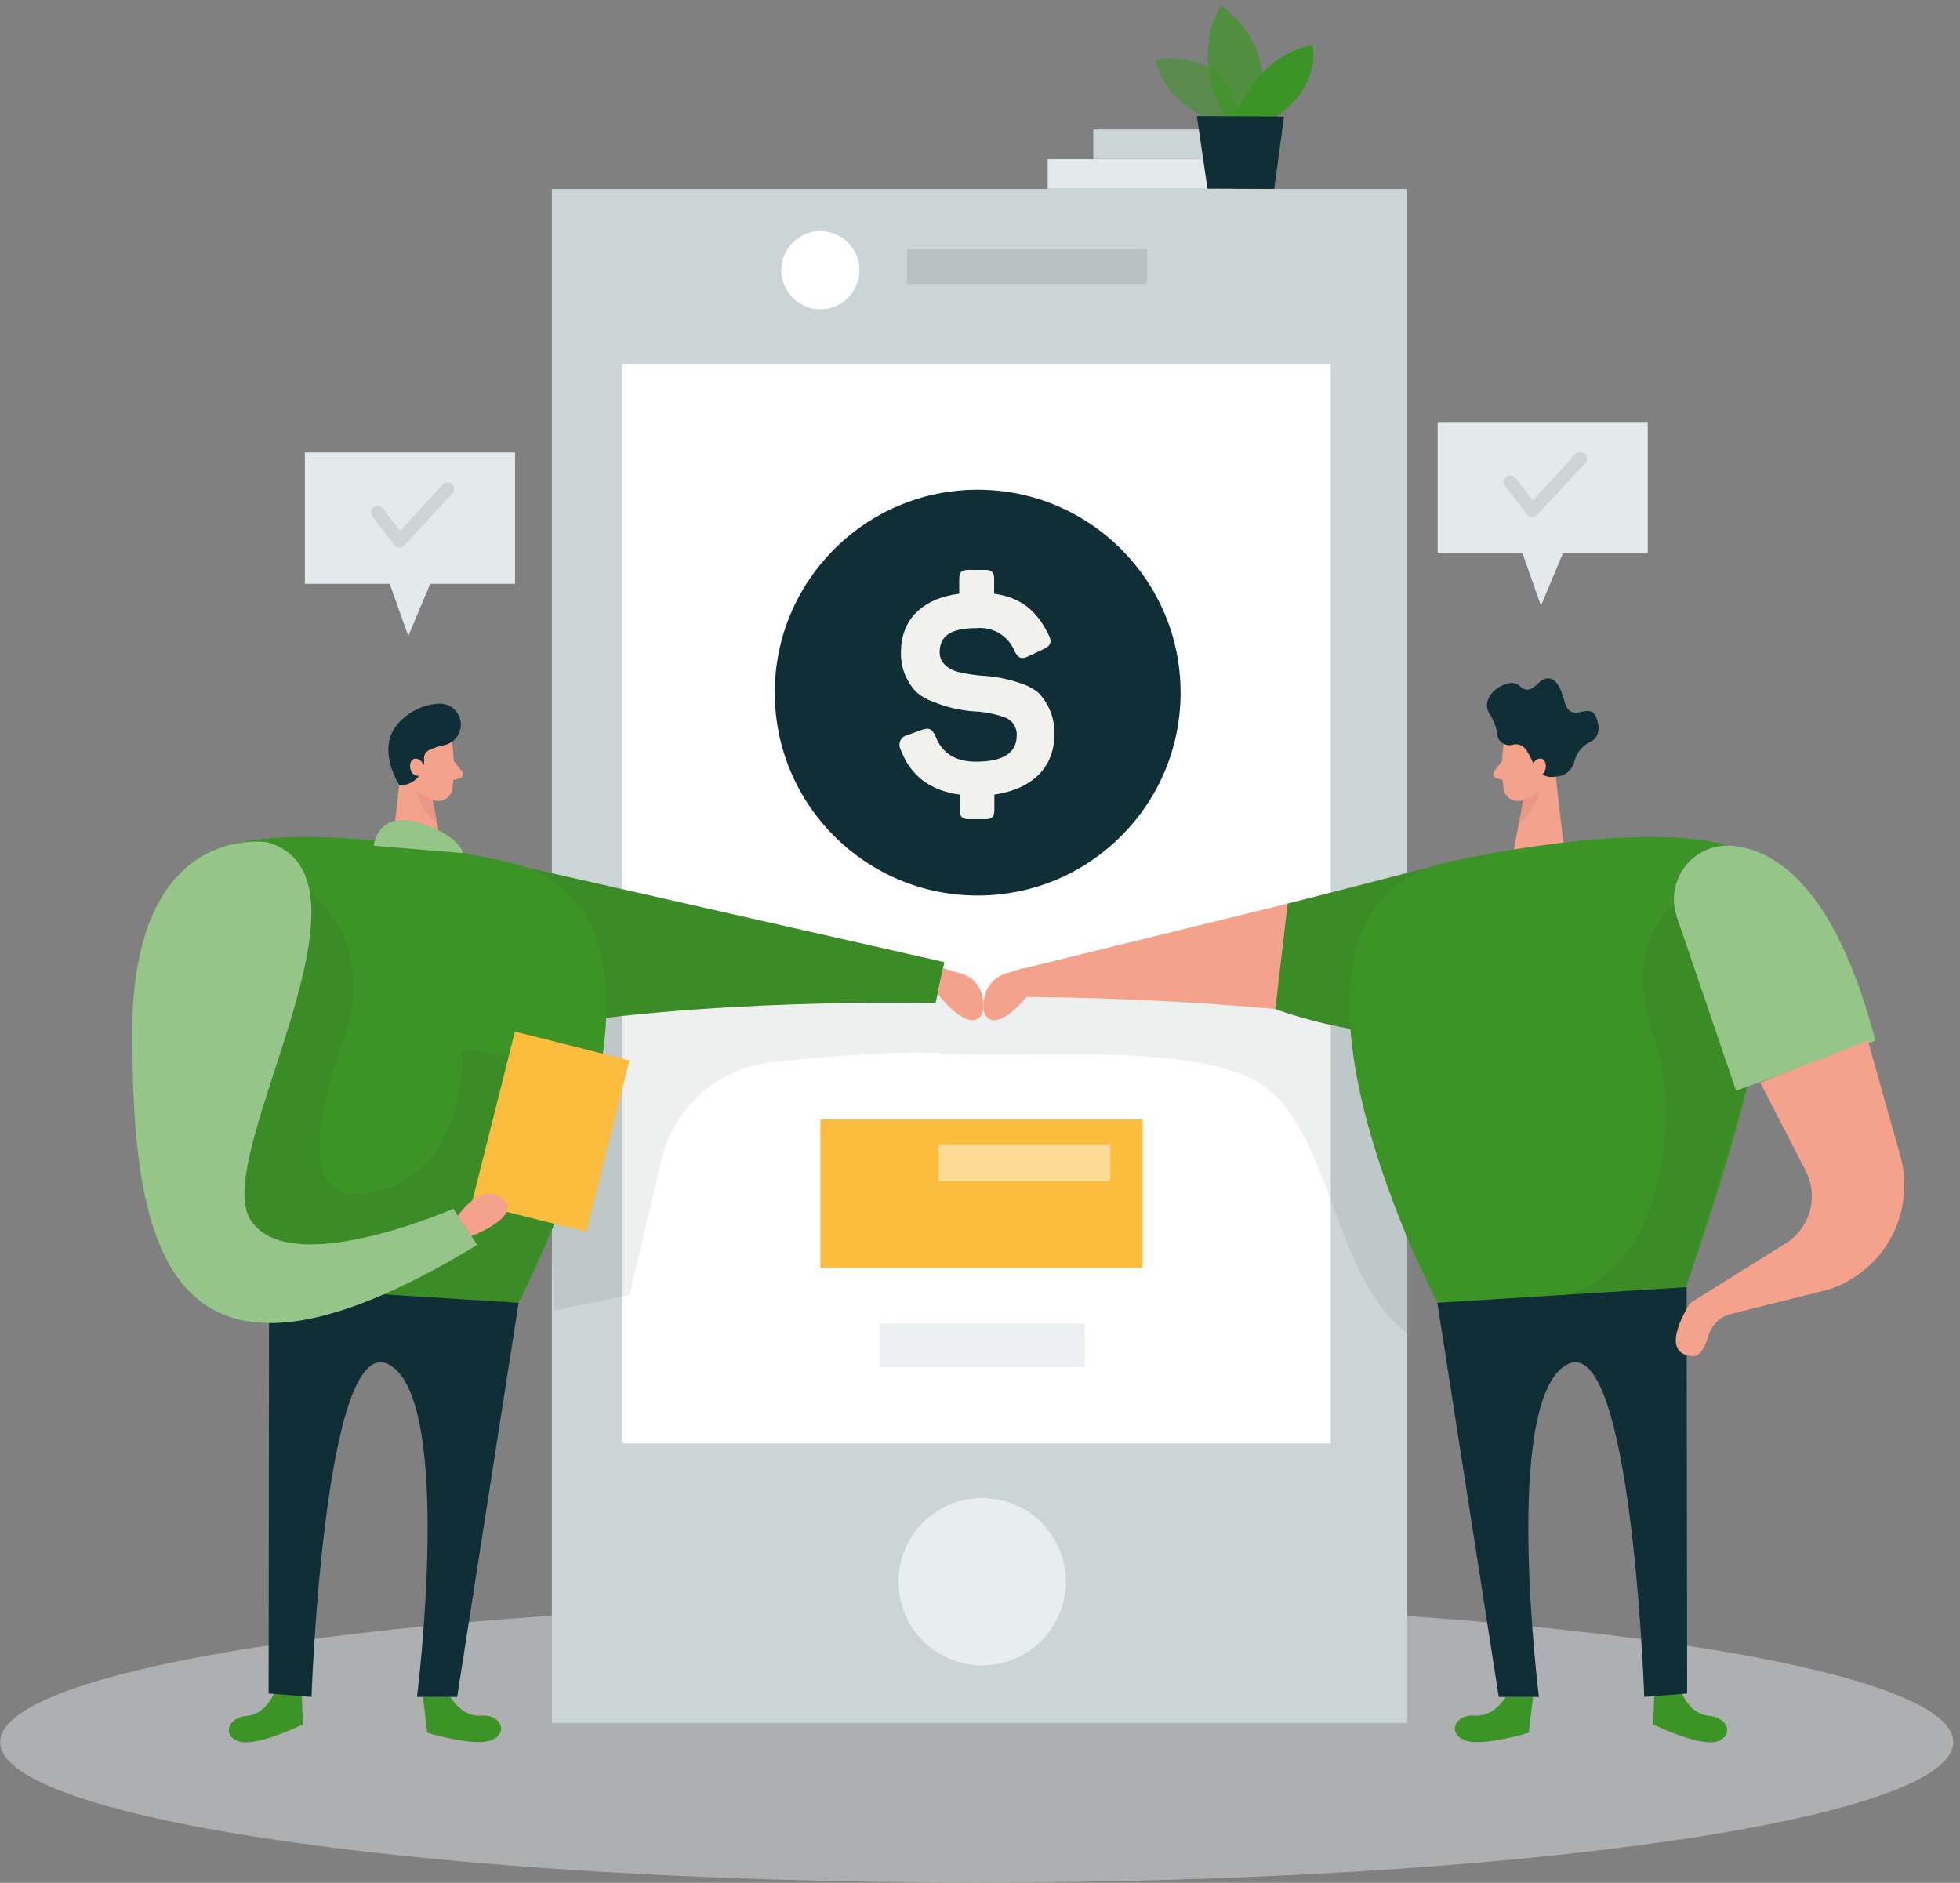 <svg width="229" height="220" viewBox="0 0 229 220" fill="none" xmlns="http://www.w3.org/2000/svg">
<rect x="0" y="0" width="229" height="220" fill="#808080" stroke="none"/>
<g clip-path="url(#clip0)">
<path d="M144.272 18.601H122.411V22.058H144.272V18.601Z" fill="#E4EAEB"/>
<path d="M144.272 15.128H127.739V18.585H144.272V15.128Z" fill="#CBD5D6"/>
<path opacity="0.45" d="M114.119 219.967C177.134 219.967 228.217 212.62 228.217 203.558C228.217 194.496 177.134 187.15 114.119 187.15C51.105 187.15 0.022 194.496 0.022 203.558C0.022 212.62 51.105 219.967 114.119 219.967Z" fill="#E4EAEB"/>
<path d="M167.97 49.314V64.653H177.882L180.044 70.757L182.608 64.653H192.519V49.314H167.97Z" fill="#E4EAEB"/>
<path opacity="0.12" d="M179.009 60.411C178.897 60.406 178.788 60.378 178.689 60.328C178.589 60.277 178.502 60.206 178.433 60.119L175.844 56.779C175.781 56.7 175.735 56.61 175.708 56.513C175.68 56.417 175.673 56.316 175.685 56.216C175.698 56.116 175.73 56.02 175.78 55.933C175.83 55.846 175.898 55.77 175.978 55.71C176.057 55.647 176.148 55.6 176.245 55.573C176.342 55.545 176.444 55.538 176.544 55.55C176.645 55.563 176.741 55.595 176.829 55.645C176.917 55.696 176.994 55.763 177.055 55.843L179.092 58.465L184.102 53.038C184.172 52.966 184.256 52.908 184.349 52.87C184.441 52.83 184.541 52.81 184.641 52.81C184.741 52.81 184.841 52.83 184.933 52.87C185.026 52.908 185.11 52.966 185.18 53.038C185.255 53.106 185.315 53.188 185.358 53.279C185.401 53.371 185.425 53.471 185.429 53.572C185.433 53.673 185.416 53.774 185.381 53.868C185.345 53.963 185.291 54.05 185.221 54.123L179.585 60.16C179.512 60.241 179.423 60.305 179.324 60.348C179.225 60.391 179.117 60.413 179.009 60.411Z" fill="#2D3536"/>
<path d="M35.619 52.879V68.218H45.531L47.702 74.322L50.265 68.218H60.177V52.879H35.619Z" fill="#E4EAEB"/>
<path opacity="0.12" d="M46.658 63.977C46.547 63.972 46.438 63.944 46.338 63.893C46.239 63.843 46.151 63.771 46.082 63.684L43.493 60.344C43.379 60.183 43.33 59.983 43.359 59.787C43.388 59.592 43.491 59.414 43.647 59.292C43.803 59.171 44 59.114 44.197 59.134C44.394 59.154 44.576 59.25 44.704 59.401L46.742 62.023L51.752 56.595C51.823 56.523 51.907 56.465 52 56.426C52.093 56.387 52.194 56.367 52.295 56.367C52.396 56.367 52.496 56.387 52.589 56.426C52.682 56.465 52.767 56.523 52.837 56.595C52.979 56.74 53.059 56.935 53.059 57.138C53.059 57.34 52.979 57.535 52.837 57.68L47.193 63.768C47.122 63.836 47.038 63.89 46.946 63.926C46.855 63.962 46.757 63.979 46.658 63.977V63.977Z" fill="#2D3536"/>
<path d="M164.429 22.075H64.478V201.329H164.429V22.075Z" fill="#CBD5D6"/>
<path d="M155.478 42.508H72.744V168.663H155.478V42.508Z" fill="white"/>
<path opacity="0.56" d="M114.754 194.599C120.154 194.599 124.532 190.221 124.532 184.821C124.532 179.42 120.154 175.042 114.754 175.042C109.354 175.042 104.976 179.42 104.976 184.821C104.976 190.221 109.354 194.599 114.754 194.599Z" fill="white"/>
<path opacity="0.12" d="M134.018 29.081H105.995V33.164H134.018V29.081Z" fill="#2D3536"/>
<path d="M95.849 36.137C98.372 36.137 100.417 34.092 100.417 31.569C100.417 29.047 98.372 27.002 95.849 27.002C93.327 27.002 91.282 29.047 91.282 31.569C91.282 34.092 93.327 36.137 95.849 36.137Z" fill="white"/>
<path d="M175.685 86.839C175.443 88.646 175.443 90.477 175.685 92.284C175.78 92.71 176.037 93.082 176.402 93.32C176.767 93.559 177.211 93.646 177.639 93.561C178.332 93.458 178.979 93.157 179.505 92.695C180.031 92.233 180.412 91.629 180.604 90.956L181.706 88.134C181.866 87.547 181.842 86.925 181.635 86.352C181.429 85.78 181.051 85.285 180.554 84.936C178.792 83.533 175.844 84.852 175.685 86.839Z" fill="#F4A28C"/>
<path opacity="0.08" d="M64.352 144.047L64.786 153.115L73.554 151.295L77.287 135.479C77.99 132.496 79.599 129.805 81.895 127.774C84.19 125.743 87.058 124.474 90.104 124.14C96.784 123.413 105.068 122.729 110.353 123.096C120.315 123.789 141.358 121.426 148.43 127.471C155.503 133.517 156.246 149.817 164.446 155.795V144.447L162.05 113.911L153.006 110.829L120.992 115.581L117.576 116.165L114.036 118.086L106.521 114.328L63.242 112.516L64.352 144.047Z" fill="#2D3536"/>
<path d="M181.531 88.651L182.75 99.315L176.821 99.565L178.316 91.699L181.531 88.651Z" fill="#F4A28C"/>
<path d="M54.09 99.682L110.337 112.424L109.31 117.209C109.31 117.209 81.186 116.499 60.169 120.549C39.151 124.599 54.09 99.682 54.09 99.682Z" fill="#3D9426"/>
<path opacity="0.08" d="M54.09 99.682L110.337 112.424L109.31 117.209C109.31 117.209 81.186 116.499 60.169 120.549C39.151 124.599 54.09 99.682 54.09 99.682Z" fill="#2D3536"/>
<path d="M175.518 88.902L174.575 90.121C174.523 90.191 174.489 90.273 174.476 90.359C174.463 90.445 174.471 90.534 174.5 90.616C174.528 90.698 174.577 90.772 174.641 90.832C174.705 90.891 174.783 90.934 174.867 90.956L176.111 91.248L175.518 88.902Z" fill="#F4A28C"/>
<path d="M174.441 99.682L118.42 113.451L119.923 116.491C119.923 116.491 147.337 116.491 168.354 120.499C189.371 124.507 174.441 99.682 174.441 99.682Z" fill="#F4A28C"/>
<path opacity="0.31" d="M177.915 93.411C178.659 93.257 179.341 92.889 179.877 92.35C179.587 93.876 178.727 95.234 177.472 96.15L177.915 93.411Z" fill="#CE8172"/>
<path d="M149.007 117.927L150.443 105.594L170.241 100.5L172.504 120.967C164.546 121.582 156.546 120.547 149.007 117.927V117.927Z" fill="#3D9426"/>
<path opacity="0.08" d="M149.007 117.927L150.443 105.594L170.241 100.5L172.504 120.967C164.546 121.582 156.546 120.547 149.007 117.927V117.927Z" fill="#2D3536"/>
<path d="M170.241 100.5C170.241 100.5 195.659 94.814 204.761 99.916C213.863 105.018 195.993 153.115 195.993 153.115L167.936 152.23C167.936 152.23 143.379 105.385 170.241 100.5Z" fill="#3D9426"/>
<path d="M175.919 198.281C175.919 198.281 174.608 200.636 172.32 200.461C170.032 200.285 169.08 202.398 171.018 203.3C172.955 204.201 178.625 202.465 178.625 202.465L179.109 198.289L175.919 198.281Z" fill="#3D9426"/>
<path d="M196.477 197.789C196.477 197.789 197.413 200.294 199.701 200.494C201.989 200.694 202.606 202.907 200.536 203.5C198.465 204.093 193.154 201.496 193.154 201.496L193.304 197.321L196.477 197.789Z" fill="#3D9426"/>
<path d="M167.936 152.23L175.109 198.281H179.802C179.802 198.281 175.46 163.645 183.05 159.469C190.641 155.294 192.11 198.281 192.11 198.281L197.12 197.88L197.062 150.401L167.936 152.23Z" fill="#102E35"/>
<path d="M52.837 86.839C53.084 88.646 53.084 90.477 52.837 92.284C52.743 92.71 52.486 93.082 52.121 93.32C51.755 93.559 51.311 93.646 50.883 93.561C50.191 93.459 49.544 93.159 49.019 92.697C48.495 92.234 48.115 91.63 47.927 90.956L46.817 88.134C46.656 87.546 46.681 86.923 46.889 86.35C47.097 85.777 47.477 85.283 47.977 84.936C49.739 83.533 52.662 84.852 52.837 86.839Z" fill="#F4A28C"/>
<path d="M46.992 88.651L45.781 99.315L51.71 99.565L50.207 91.699L46.992 88.651Z" fill="#F4A28C"/>
<path d="M53.004 88.902L53.973 90.121C54.027 90.19 54.063 90.272 54.077 90.359C54.091 90.446 54.084 90.535 54.055 90.618C54.026 90.701 53.976 90.776 53.911 90.835C53.845 90.894 53.766 90.936 53.681 90.956L52.437 91.248L53.004 88.902Z" fill="#F4A28C"/>
<path opacity="0.31" d="M50.608 93.411C49.864 93.257 49.181 92.889 48.645 92.35C48.937 93.878 49.8 95.236 51.059 96.15L50.608 93.411Z" fill="#CE8172"/>
<path d="M58.282 100.5C58.282 100.5 32.864 94.814 23.762 99.916C14.66 105.018 32.53 153.115 32.53 153.115L60.595 152.23C60.595 152.23 85.144 105.385 58.282 100.5Z" fill="#3D9426"/>
<path d="M52.612 198.281C52.612 198.281 53.914 200.636 56.203 200.461C58.49 200.285 59.451 202.398 57.505 203.3C55.559 204.201 49.906 202.465 49.906 202.465L49.422 198.289L52.612 198.281Z" fill="#3D9426"/>
<path d="M32.045 197.789C32.045 197.789 31.118 200.294 28.83 200.494C26.543 200.694 25.916 202.907 27.995 203.5C30.075 204.093 35.385 201.496 35.385 201.496L35.227 197.321L32.045 197.789Z" fill="#3D9426"/>
<path opacity="0.08" d="M36.212 104.375C36.212 104.375 44.245 109.577 40.153 121.459C36.062 133.342 35.402 141.859 45.047 138.878C54.691 135.897 53.981 122.595 53.981 122.595L63.818 124.115L64.77 142.994L60.595 152.23L36.212 150.693L26.284 148.188L22.601 135.713L29.348 114.612L36.212 104.375Z" fill="#2D3536"/>
<path d="M60.595 152.23L53.413 198.281H48.721C48.721 198.281 53.071 163.645 45.481 159.469C37.89 155.294 36.396 198.281 36.396 198.281L31.386 197.88L31.436 150.401L60.595 152.23Z" fill="#102E35"/>
<path d="M31.26 98.421C31.26 98.421 15.454 95.757 15.454 120.633C15.454 145.508 19.253 167.653 55.743 145.466L52.971 141.233C52.971 141.233 33.315 149.883 29.131 142.285C24.948 134.686 45.548 102.596 31.26 98.421Z" fill="#3D9426"/>
<path opacity="0.46" d="M31.26 98.421C31.26 98.421 15.454 95.757 15.454 120.633C15.454 145.508 19.253 167.653 55.743 145.466L52.971 141.233C52.971 141.233 33.315 149.883 29.131 142.285C24.948 134.686 45.548 102.596 31.26 98.421Z" fill="white"/>
<path d="M55.123 140.575L68.508 143.942L73.548 123.908L60.162 120.541L55.123 140.575Z" fill="#FCBD3F"/>
<path opacity="0.08" d="M195.567 105.594C195.567 105.594 189.463 110.437 193.171 120.975C196.878 131.513 193.363 149.366 182.75 151.295L197.054 150.401L204.302 126.453L195.567 105.594Z" fill="#2D3536"/>
<path d="M52.211 86.981C51.968 87.061 51.719 87.125 51.468 87.173C51.115 87.253 50.771 87.368 50.441 87.516L50.174 87.633C49.984 87.716 49.823 87.853 49.71 88.026C49.597 88.2 49.538 88.403 49.539 88.61C49.58 89.009 49.536 89.412 49.412 89.794C49.288 90.176 49.085 90.527 48.817 90.826C48.549 91.125 48.221 91.364 47.855 91.529C47.489 91.694 47.093 91.78 46.692 91.783C46.692 91.783 44.111 87.933 46.174 84.977C46.778 84.159 47.557 83.487 48.454 83.008C49.351 82.53 50.344 82.258 51.359 82.213C51.941 82.206 52.505 82.406 52.953 82.776C53.401 83.147 53.703 83.664 53.806 84.236C53.908 84.809 53.804 85.399 53.512 85.901C53.22 86.404 52.759 86.787 52.211 86.981V86.981Z" fill="#102E35"/>
<path d="M49.489 90.422C49.581 90.305 49.64 90.167 49.66 90.02C49.681 89.873 49.662 89.724 49.606 89.587C49.422 89.152 49.063 88.568 48.462 88.651C47.861 88.735 47.735 89.72 48.161 90.321C48.239 90.424 48.34 90.506 48.455 90.563C48.57 90.62 48.697 90.65 48.825 90.65C48.953 90.65 49.08 90.62 49.195 90.563C49.31 90.506 49.411 90.424 49.489 90.321V90.422Z" fill="#F4A28C"/>
<path d="M174.066 83.483C174.498 84.118 174.783 84.843 174.901 85.603C174.899 85.836 174.953 86.066 175.058 86.274C175.164 86.482 175.317 86.661 175.506 86.798C175.694 86.934 175.913 87.023 176.143 87.058C176.374 87.093 176.609 87.073 176.829 86.998C179.334 86.564 178.499 91.282 181.781 90.747C182.277 90.73 182.755 90.553 183.143 90.243C183.531 89.933 183.809 89.507 183.935 89.027C184.05 88.529 184.273 88.062 184.589 87.661C184.905 87.26 185.307 86.933 185.764 86.706C186.457 86.372 186.992 85.695 186.666 84.351C185.94 81.311 183.585 85.094 182.758 81.846C181.931 78.598 180.554 79.107 179.886 79.692C179.218 80.276 178.533 81.153 177.481 80.084C176.429 79.015 172.596 81.136 174.066 83.483Z" fill="#102E35"/>
<path d="M179.042 90.422C178.95 90.305 178.891 90.167 178.871 90.02C178.85 89.873 178.869 89.724 178.925 89.587C179.109 89.152 179.468 88.568 180.061 88.651C180.654 88.735 180.787 89.72 180.37 90.321C180.292 90.424 180.192 90.506 180.076 90.563C179.961 90.62 179.834 90.65 179.706 90.65C179.578 90.65 179.451 90.62 179.336 90.563C179.221 90.506 179.12 90.424 179.042 90.321V90.422Z" fill="#F4A28C"/>
<path d="M110.186 113.126L112.357 113.777C112.954 113.949 113.493 114.28 113.917 114.735C114.34 115.189 114.633 115.75 114.762 116.357C114.996 117.493 115.013 118.737 114.119 119.113C112.366 119.839 109.543 116.123 109.543 116.123L110.186 113.126Z" fill="#F4A28C"/>
<path d="M119.606 113.126L117.568 113.735C116.906 113.93 116.311 114.307 115.854 114.824C115.396 115.341 115.093 115.977 114.98 116.658C114.804 117.702 114.863 118.77 115.673 119.113C117.426 119.839 120.249 116.123 120.249 116.123L119.606 113.126Z" fill="#F4A28C"/>
<path d="M114.228 104.639C127.321 104.639 137.935 94.025 137.935 80.933C137.935 67.84 127.321 57.227 114.228 57.227C101.136 57.227 90.522 67.84 90.522 80.933C90.522 94.025 101.136 104.639 114.228 104.639Z" fill="#102E35"/>
<path d="M115.108 66.591C115.905 66.591 116.152 66.87 116.152 67.667V69.372C119.339 69.826 121.188 71.42 122.527 74.201C122.941 74.998 122.766 75.484 121.825 75.898L120.128 76.695C119.331 77.078 118.949 76.903 118.534 76.074C118.179 75.209 117.555 74.482 116.754 73.999C115.953 73.517 115.018 73.306 114.088 73.396C111.139 73.396 109.785 74.265 109.785 76.241C109.785 77.532 110.964 78.329 112.175 78.568C113 78.752 113.836 78.879 114.678 78.951C116.254 79.03 117.81 79.335 119.299 79.859C120.046 80.095 120.741 80.471 121.347 80.967C121.963 81.613 122.443 82.376 122.759 83.211C123.075 84.046 123.221 84.936 123.188 85.828C123.188 89.613 120.654 92.203 116.176 92.848V94.649C116.176 95.446 115.929 95.725 115.132 95.725H113.219C112.422 95.725 112.143 95.446 112.143 94.649V92.848C108.669 92.394 106.342 90.625 105.195 87.501C105.123 87.346 105.087 87.176 105.089 87.005C105.092 86.834 105.133 86.665 105.209 86.512C105.286 86.359 105.396 86.225 105.531 86.12C105.667 86.016 105.824 85.943 105.992 85.907L107.689 85.286C108.558 84.975 108.94 85.182 109.323 86.082C110.088 88.027 111.649 88.999 114.008 88.999C117.196 88.999 118.789 87.987 118.789 85.939C118.817 85.464 118.685 84.994 118.413 84.604C118.141 84.214 117.746 83.926 117.291 83.787C116.185 83.4 115.028 83.177 113.857 83.126C112.248 83.019 110.667 82.659 109.171 82.058C108.432 81.809 107.743 81.429 107.139 80.935C106.52 80.318 106.034 79.58 105.711 78.767C105.389 77.954 105.238 77.083 105.266 76.209C105.266 72.464 107.657 69.962 112.072 69.372V67.667C112.072 66.87 112.351 66.591 113.148 66.591H115.108Z" fill="#F1F2ED"/>
<path d="M202.306 98.814C207.675 99.281 214.481 103.941 219.123 121.593L202.84 127.438L195.91 107.122C195.573 106.14 195.485 105.089 195.654 104.064C195.823 103.04 196.243 102.073 196.876 101.25C197.51 100.427 198.337 99.774 199.285 99.349C200.232 98.923 201.27 98.74 202.306 98.814V98.814Z" fill="#3D9426"/>
<path opacity="0.46" d="M202.306 98.814C207.675 99.281 214.481 103.941 219.123 121.593L202.84 127.438L195.91 107.122C195.573 106.14 195.485 105.089 195.654 104.064C195.823 103.04 196.243 102.073 196.876 101.25C197.51 100.427 198.337 99.774 199.285 99.349C200.232 98.923 201.27 98.74 202.306 98.814V98.814Z" fill="white"/>
<path d="M43.669 98.822C43.669 98.822 44.036 94.647 48.938 96.15C53.839 97.653 54.09 99.682 54.09 99.682L43.669 98.822Z" fill="#3D9426"/>
<path opacity="0.46" d="M43.669 98.822C43.669 98.822 44.036 94.647 48.938 96.15C53.839 97.653 54.09 99.682 54.09 99.682L43.669 98.822Z" fill="white"/>
<path d="M218.246 121.593L222.021 135.028C222.913 138.21 222.542 141.613 220.987 144.529C219.431 147.444 216.81 149.646 213.671 150.677L202.248 153.532C201.629 153.682 201.06 153.993 200.6 154.432C200.139 154.872 199.803 155.426 199.626 156.037C199.275 157.248 198.674 158.543 197.68 158.467C193.563 158.1 197.488 152.246 197.488 152.246L208.644 145.282C210.02 144.422 211.023 143.076 211.456 141.512C211.889 139.948 211.72 138.278 210.982 136.832L205.663 126.494L218.246 121.593Z" fill="#F4A28C"/>
<path d="M133.484 130.812H95.849V148.147H133.484V130.812Z" fill="#FCBD3F"/>
<path opacity="0.34" d="M126.737 154.668H102.78V159.753H126.737V154.668Z" fill="#CBD5D6"/>
<path d="M53.497 142.068C53.497 142.068 56.177 138.001 58.699 140.055C61.221 142.109 55.058 144.447 55.058 144.447L53.497 142.068Z" fill="#F4A28C"/>
<path opacity="0.46" d="M129.726 133.709H109.66V138.018H129.726V133.709Z" fill="white"/>
<path opacity="0.58" d="M142.418 14.335C142.418 14.335 136.306 12.665 134.978 6.978C134.978 6.978 144.447 5.066 144.715 14.835L142.418 14.335Z" fill="#3D9426"/>
<path opacity="0.73" d="M143.17 13.725C143.17 13.725 138.903 6.978 142.66 0.665C142.66 0.665 149.858 5.241 146.66 13.742L143.17 13.725Z" fill="#3D9426"/>
<path d="M144.272 13.733C144.272 13.733 146.527 6.602 153.34 5.25C153.34 5.25 154.618 9.884 148.931 13.75L144.272 13.733Z" fill="#3D9426"/>
<path d="M139.838 13.566L141.074 22.042L148.873 22.075L150.025 13.616L139.838 13.566Z" fill="#102E35"/>
</g>
<defs>
<clipPath id="clip0">
<rect width="228.907" height="220" fill="white"/>
</clipPath>
</defs>
</svg>
